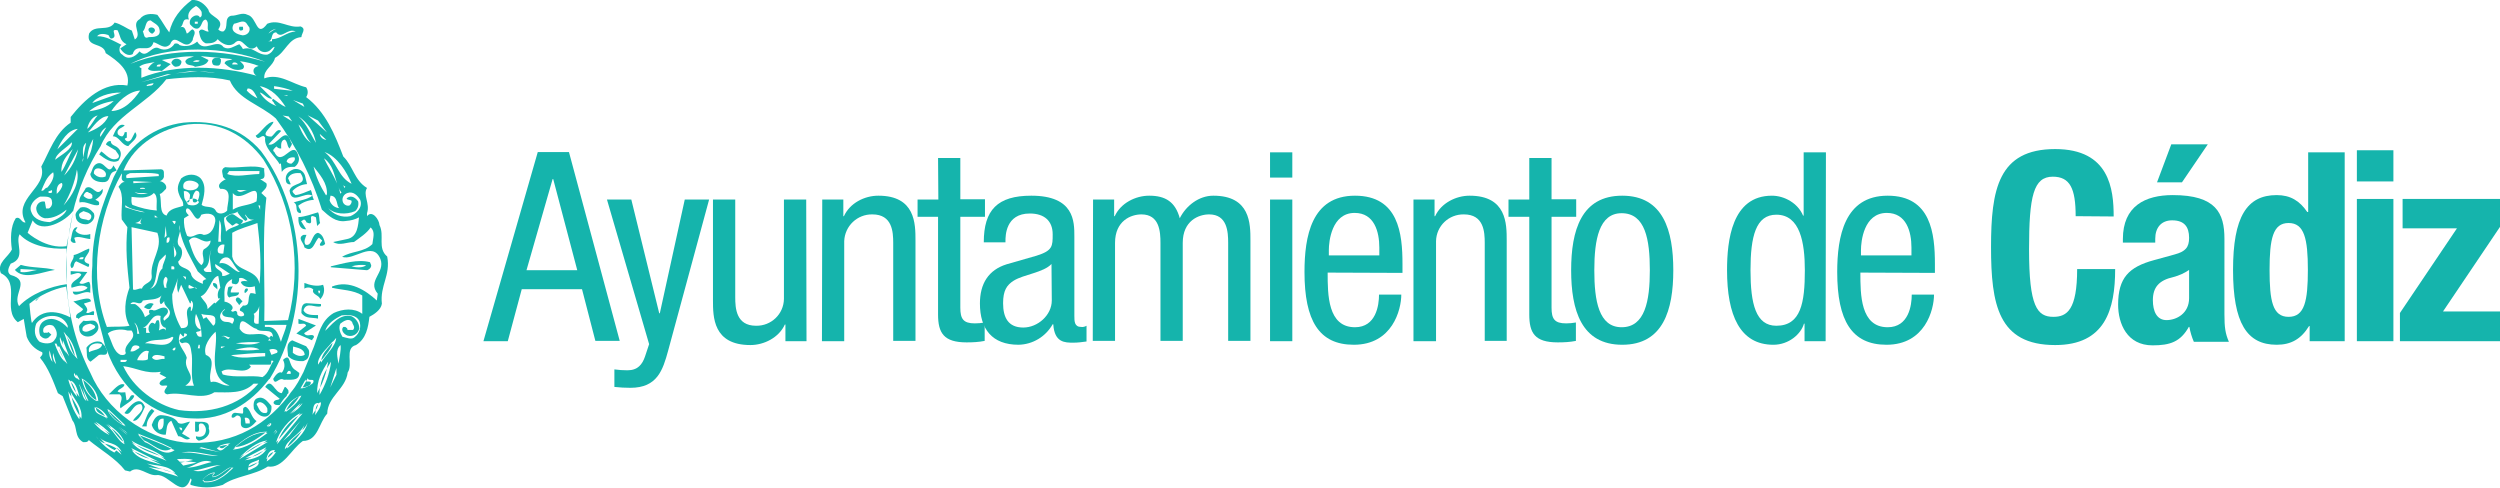 <?xml version="1.0" encoding="UTF-8"?>
<!-- Generator: Adobe Illustrator 22.1.0, SVG Export Plug-In . SVG Version: 6.00 Build 0)  -->
<svg version="1.1" id="Capa_1" xmlns="http://www.w3.org/2000/svg" xmlns:xlink="http://www.w3.org/1999/xlink" x="0px" y="0px" viewBox="0 0 841.9 164.2" style="enable-background:new 0 0 841.9 164.2;" xml:space="preserve">
<style type="text/css">
	.st0{fill:#15B4AC;}
</style>
<title>logo-ayto</title>
<g id="Capa_2_1_">
	<g id="Capa_1-2">
		<g id="_Grupo_">
			<path id="_Trazado_" class="st0" d="M81.5,10.2c0.6-0.1,0.3-0.8,0.3-1.2h-1.2C80.4,9.6,80.5,10.6,81.5,10.2z"/>
			<path id="_Trazado_2" class="st0" d="M51.4,11.3c0.4-0.4,1-0.8,0.7-1.4c-0.4-1.1-2.8-0.8-1.9,0.7C50.6,10.9,50.8,11.4,51.4,11.3z     "/>
			<path id="_Trazado_3" class="st0" d="M72.5,19.5c-0.7,0.1-1.2,0.7-1.1,1.4c0,0.1,0,0.2,0.1,0.2c0,1,1.1,1,1.9,1s1.1-1.2,1-2.1     C74,19.2,73.2,19.5,72.5,19.5z"/>
			<path id="_Trazado_4" class="st0" d="M57.7,21.2c0.3,0.5,1,1.6,1.9,1.2c0.8,0,1.4-0.6,1.5-1.4c0-0.2,0-0.4-0.1-0.5     C60.2,19.4,58,19.5,57.7,21.2z"/>
			<path id="_Trazado_compuesto_" class="st0" d="M98.6,118.8l0.1-2.1c1.4,0.4,3.8,0.7,3.9,2.8C101.2,120.3,99.7,119.7,98.6,118.8z      M103.1,116.6c0,0-2.7-1.1-4.7-2c-2.4,1.1-1.4,3.7-1.4,5.3c1.4,1.5,3.2,1.8,5.2,1.7l0.8-0.4c1.2-0.5,1.3-2.9,0.9-3.5L103.1,116.6     "/>
			<path id="_Trazado_compuesto_2" class="st0" d="M97.9,125.9h-1.4c0.3-0.6,0.6-1.5,1.4-0.7V125.9z M95.3,121.2     c0.8,1.4,0.6,3.1-0.4,4.3c-1.1-0.6-2.3,1.1-2.9,2.1c0.7,2.5,1.9-0.8,3.6,0.3c1.9-0.2,5.2,0.7,5.2-2.3l-1.2-0.9     C96.8,123.2,98.2,118.5,95.3,121.2"/>
			<path id="_Trazado_5" class="st0" d="M95.9,130.3l-1,2.1c-2.5-0.1-3.4-5.5-5.6-2.1l4.9,4c-0.6,0.6-1.9,0.1-2.1,1.4     c0.4,0.8,1.2,0.7,2.1,0.7c0.6-1.1,1.4-2.2,2.3-3l0.3-0.7c0.6-0.3,0.3-0.8,0.3-1.3C96.7,131,96.4,130.3,95.9,130.3z"/>
			<path id="_Trazado_compuesto_3" class="st0" d="M35.6,59.1v0.3c-1.4,0.7-3.1,0.2-4-1C31.5,55.1,36.4,57.3,35.6,59.1z M35.3,61.3     c2.2-0.4,1.1-3,3.3-3.6l0.7-0.3l-1.1-1.7c-1.8,4-3-2.3-5.9-0.4c-1.2,0.8-1.2,2.2-1.9,3.3C30.8,60.9,33.3,61.5,35.3,61.3"/>
			<path id="_Trazado_compuesto_4" class="st0" d="M30,118.6c-0.7-2.6,2.5-3.6,4.4-2.6C34,117.9,31.5,117.7,30,118.6z M35.5,116.9     l-0.1-0.3l-1.3-1.4c-1.8-0.7-4,0.4-5,1.9c0.3,1.7-0.3,3.8,1.4,4.7l2.6-2.1c0.9-0.8,3.1,0.7,3-1.5v-0.1L35.5,116.9"/>
			<path id="_Trazado_compuesto_5" class="st0" d="M99.2,53c0.4,1-0.4,1.5-1,2.1c-0.6,0.1-1.3-0.2-1.7-0.7     C96.8,53,98.5,52.9,99.2,53z M89.3,46.4c-0.5,3.3,3.3,6.2,4.9,8.9l0.4-0.3l0.3,2.9c1-1.4,2.1-1.8,4.3-1.7     c1.1-0.7,1.7-2.1,1.4-3.3c-1.7-7-5.5,4-8.2-1.7c-1-0.6,0.2-1.4,0.7-1.9c0.4,0.5,1,0.8,1.6,0.7c0-0.8-0.3-2.8,1.2-3     c1.1,0.8,0.7,2.5,1.7,3c0.1-0.7,1.2-1.4,0.4-2.1c-1.8-6.2-4.9,1.9-7.6,0.7l4.3-4.5c-1.4-1.1-2.2,1.2-3.3,1.9     c-4.7-0.1,0.4-3.3,0.7-5c-2.2,0.1-4.1,3.6-6,4.7C87.1,47.9,88.4,44.5,89.3,46.4"/>
			<path id="_Trazado_6" class="st0" d="M43.2,49.2c1.2-1.5,3.8-2.9,2.3-4.7l-1.2,2.3c-0.7,1.1-1.7,1.1-2.3,0     c0.1-0.1,0.3-0.4,0.7-0.4v-1.9H42c-0.1,0.5-0.3,1-0.7,1.4c-0.6,0.1-1.2-0.2-1.6-0.7c-0.7-1.9,1.8-2.2,2.3-3c-2.2-1-3.3,2.2-4,3.7     C40.2,45.9,41,49,43.2,49.2z"/>
			<path id="_Trazado_7" class="st0" d="M39.9,54.1c1-1.5,1.2-3.2-0.3-4.4c-0.7-0.7-2.3-0.8-2.3-2.2c-0.8-0.1-1.5,0.5-1.6,1.2l3.3,2     c0.3,0.8,1.7,1.7,0.7,2.6c-2.3,1.3-4.1-1.4-5.6-2.3l-0.7,1C35.1,53.3,37.7,55.3,39.9,54.1z"/>
			<path id="_Trazado_8" class="st0" d="M98.9,57c-1.8,0.7-3,1.8-2.6,4c0.1,0.7,0.7,1.1,1.3,1.1c0.1,0,0.2,0,0.3-0.1L97,60     c0.8-1.8,3-1.8,4.2-1.7c2.9,4.4-3,2.9-3.7,5.9c0.7,5.1,5.1,0.1,7.7,1.7c-1.9,1.4-4.2,1.5-6.3,2.3c1.8,0.7,0,3.3,2.3,3.6     c0.7-0.8-0.8-1.7-0.7-2.6c1.5-1.1,3.3-1.8,5.2-1.9c-0.7-1.4-0.4-1.9-1-3.3c-1.7,0.6-3.3,1.5-5.2,1.7c-0.4-0.4-1-0.8-1-1.4     c1.3-1.4,3.1-2.2,4.9-2.3l-0.7-2.9C102.2,57.5,100.5,56.6,98.9,57z"/>
			<path id="_Trazado_compuesto_6" class="st0" d="M30,65c0.5-0.1,0.7,0.4,1.1,0.7v1c-1.1,0.7-2.2,0-3-0.7C28.3,65.2,29.2,64,30,65z      M33.3,69c0.4-1.2-0.5-1.4-1.2-1.7c1.1-0.8,3-2.2,2.4-3.7c-2.1,3.1-3.2-1.7-5.6-0.3c-0.8,1.7-2.6,3.2-2.1,4.9     C29,67.5,31.6,69.7,33.3,69"/>
			<path id="_Trazado_9" class="st0" d="M63.9,67.2c-0.4,0.2-0.7,0.4-1,0.8C63.2,68.3,63.7,68.3,63.9,67.2z"/>
			<path id="_Trazado_10" class="st0" d="M64.9,66.9c0,0.6,0,1,0.3,1.2c0,0,0.8,0.4,1.4-0.6C66.1,67,65.5,66.8,64.9,66.9z"/>
			<path id="_Trazado_compuesto_7" class="st0" d="M28.1,71.1c1,0.4,1.9,0.4,2.6,1.4c0.2,0.6-0.1,1.4-0.7,1.6     c-0.1,0-0.2,0.1-0.3,0.1c-1-0.6-2.6-0.1-3-1.4C26.3,71.7,27.4,71.6,28.1,71.1z M29.4,75.5c1.4-0.4,2.9-1.9,2.2-3.7     c-1-1.2-2.5-2.5-4.5-1.9c-0.7,0.7-2,1.9-1.6,2.9C25.5,74.8,27.5,75.7,29.4,75.5"/>
			<path id="_Trazado_11" class="st0" d="M100.5,74.2c0.1,1.5,0.8,3.2,2.6,3l-1.7-2.7l1-0.6c0.3,0.3,0.8,0.4,0.7,0.9     c3.6,1.9-0.3-3.6,3.3-1.6l0.4,2.9l1-1c-0.4-1.1-0.1-2.5-0.7-3.6c-2.2,0.6-4.2,1.5-6.6,1.6L100.5,74.2z"/>
			<path id="_Trazado_12" class="st0" d="M31.6,106.1c0.6-2.9-1.6,0.1-2.6-0.9c1.2-1.2-0.8-2.6-0.7-3l2.3-0.7c0-2.1-4.4-0.1-5.9,0     l3.3,2.6c-0.7,1.4-2.8,1.2-2.3,3c0.4-0.1,0.6,0.1,0.7,0.3C27.8,106,29.7,106,31.6,106.1z"/>
			<path id="_Trazado_13" class="st0" d="M79.8,100.2c-1.2,1,0.7,1.9,0.7,2.6l1.2-1.4C81,101.1,80.8,100,79.8,100.2z"/>
			<path id="_Trazado_14" class="st0" d="M50.4,104.1c0.8-0.4,0.8-1.4,1.4-1.7c-1.2-0.8-2.8,0.1-3.3,1.1     C49.2,103.8,49.6,104.2,50.4,104.1z"/>
			<path id="_Trazado_15" class="st0" d="M101.5,105.4c1.4,2.1,3.7,1.4,5.6,1.9v-1.2c-1.9,0-4.1,0.1-4.9-1.6c1-3.2,4.1-0.6,5.9-1.4     v-0.7l-4.9-0.3C101.5,102.2,101.5,104.1,101.5,105.4z"/>
			<path id="_Trazado_16" class="st0" d="M100.5,107.4v1.6c1,0.3,2.2-0.5,2.6,0.7l-3.3,2.6l5.3,2.3c0-0.5,1.2-1.1,0.3-1.7     c-1-0.3-2.3,0.6-3-0.7l4-2.6L100.5,107.4z"/>
			<path id="_Trazado_compuesto_8" class="st0" d="M27.8,111.3c-0.4-1.7,1.5-2.1,2.6-2.3c0.7,0.3,2.5,0.7,1.2,1.7     C30.5,111.2,29,112.3,27.8,111.3z M31.1,113c1.2-0.7,2.5-1.9,1.9-3.6c-1-2.5-2.9-0.9-4.9-1.4c-0.7,0.8-1.8,1.4-1.4,2.6     C26.7,113,29.2,113.9,31.1,113"/>
			<path id="_Trazado_17" class="st0" d="M45.2,133.2c-1.7-0.7-1.2,1.5-2.6,1.6l-0.4-2.7c-0.8,0-1.9,0.3-2.6-0.3     c0.7-1.1,2.2-1.2,2.3-2.3c-1.8-0.8-3.8,2.1-5.3,3.3h3.7c1.7,1.4-0.5,3.1,0.3,4.7C42.2,136.1,45.1,134.8,45.2,133.2z"/>
			<path id="_Trazado_compuesto_9" class="st0" d="M89.3,139.1c-1.8,0.1-2.2-1.8-2.9-3c1.2-1.6,3,0.1,3.6,1.4     C90,138,90.4,139.1,89.3,139.1z M86.7,134.1c-1.4,0.4-1.4,2.2-1.2,3.6c0.8,1.4,2.2,2.7,3.8,2.6s2.3-1.9,2.1-3.6     C90.2,135.4,88.9,133.3,86.7,134.1"/>
			<path id="_Trazado_18" class="st0" d="M41.9,139.1c2.3,1.5,2.6-3.3,5.6-3c1.8,2.2-2.1,4-2.7,5.6c1.9,0.3,3.2-2.9,4-4.7     C47,132.4,43.2,137.4,41.9,139.1z"/>
			<path id="_Trazado_compuesto_10" class="st0" d="M84.1,142.6h-1.4l-0.3-1.9c0.6-0.2,1.4,0.1,1.6,0.7c0,0.1,0.1,0.2,0.1,0.3     L84.1,142.6z M82.7,137c-1.5,0.3-0.4,1.6-1,2.3l-2.6-0.3c-0.7,0.1-1.1,0.6-1.1,1.3c0,0.1,0,0.2,0.1,0.3c0.7,0.3,1.1-0.4,1.7-0.7     c2.5,0.2,0.4,3,1.9,4c1.8,1,3.6-0.8,4.7-2.1C84.5,140.6,84.4,137.7,82.7,137"/>
			<path id="_Trazado_19" class="st0" d="M51.1,137.7c-1.8,1.4-1.9,4.1-3.3,5.9h1.6c-0.1-2.2,1.4-3.6,2.6-5.2L51.1,137.7z"/>
			<path id="_Trazado_compuesto_11" class="st0" d="M61,145l-0.7-1c0.4,0,0.8-0.1,1,0.3S61.1,144.8,61,145z M53.5,144.7     c-0.7-1.4-0.4-4,1.6-3.7C55.1,142.1,55.4,144.8,53.5,144.7 M60,142.4c-1-1.9-3.7-2.5-5.9-2.6c-1.7,0.1-2.5,1.9-3,3.3     c0.6,2.1,2.5,3.4,4.7,3.3c0.4-1.6,0.1-3.9,1.9-4.7l2.3,5.2c1.5-0.1,2.5,1.9,4,0.7l-2.7-1.6l2.7-4C62.6,142.1,61.3,143.2,60,142.4     "/>
			<path id="_Trazado_20" class="st0" d="M65.7,142v3.3c2.9,0.8-0.3-3.4,2.6-2.6c0.8,0.6,1.2,1.6,1,2.6c-0.3,1.7-1.8,2.1-3.3,1.6     v0.7c0.4,0.4,0.7,1,1.4,0.7c1.4-0.2,3.8-1.8,2.9-4C70.8,141.4,67.5,142.2,65.7,142z"/>
			<path id="_Trazado_21" class="st0" d="M25.3,120c-0.6-2.5-1.5-4.8-2.9-6.9C23.5,115.4,23.8,118,25.3,120z"/>
			<path id="_Trazado_22" class="st0" d="M21.9,117.8l-0.7-1.6C21.4,116.8,21.7,117.3,21.9,117.8z"/>
			<path id="_Trazado_23" class="st0" d="M21.4,120.7l-1.6-3.4C20.2,118.5,20.7,119.6,21.4,120.7z"/>
			<path id="_Trazado_24" class="st0" d="M25.6,126.9c0.1,0.2,0.2,0.4,0.3,0.6l0,0L25.6,126.9z"/>
			<path id="_Trazado_25" class="st0" d="M32.5,134.8c-0.3-2.8-2.2-5.1-4.5-6.9C28.6,130.6,29.9,133.4,32.5,134.8z"/>
			<path id="_Trazado_26" class="st0" d="M25.6,132.2c-0.3-1.3-0.9-2.6-1.7-3.6C24.2,129.9,24.8,131.1,25.6,132.2z"/>
			<path id="_Trazado_27" class="st0" d="M24.1,133.7c0.5,2.2,1.4,4.3,2.7,6.3C26.7,137.6,25.3,135.7,24.1,133.7z"/>
			<path id="_Trazado_28" class="st0" d="M32.3,137.3c0,1.7,1.8,2.1,3.1,2.9C34.7,139,33.6,138,32.3,137.3z"/>
			<path id="_Trazado_29" class="st0" d="M41.5,143l-5-4.7C37.6,140.3,39.3,142,41.5,143z"/>
			<path id="_Trazado_30" class="st0" d="M34.1,143.9c0.3,0.2,0.6,0.5,0.8,0.7C34.6,144.4,34.3,144.1,34.1,143.9z"/>
			<path id="_Trazado_31" class="st0" d="M41.6,148.8c-1-1.8-2.4-3.4-4.1-4.6C39,146,40.2,148,41.6,148.8z"/>
			<path id="_Trazado_32" class="st0" d="M48.5,148.3c2.9,1.1,5.9,4.8,9.2,2.8c-3.5-1.7-7-3-10.7-4.5L48.5,148.3z"/>
			<path id="_Trazado_33" class="st0" d="M38.6,151.6l0.6-0.6c-1.2-0.7-2.5-1.3-3.9-1.6C36.3,150.3,37.4,151,38.6,151.6z"/>
			<path id="_Trazado_34" class="st0" d="M53.9,153.5c-2.6-1.5-5.4-2.3-8-3.7C48.2,151.6,51.3,152.6,53.9,153.5z"/>
			<path id="_Trazado_35" class="st0" d="M45.2,152c1.5,1.3,3.3,2.1,5.2,2.5L45.2,152z"/>
			<path id="_Trazado_36" class="st0" d="M60.5,155.5l0.3,0.3c0.5-0.1,1-0.2,1.5-0.3H60.5z"/>
			<path id="_Trazado_37" class="st0" d="M54.7,158.1c1.1,0.3,2.2,0.6,3.2,1C56.9,158.6,55.8,158.2,54.7,158.1z"/>
			<path id="_Trazado_38" class="st0" d="M108.2,121.4c1.6-2,3.5-4.1,3.8-6C110.3,117.3,108.3,119.4,108.2,121.4z"/>
			<path id="_Trazado_39" class="st0" d="M107.8,130.6c1-2.1,1.8-4.2,2.3-6.5C108.9,126.1,108.1,128.3,107.8,130.6z"/>
			<path id="_Trazado_40" class="st0" d="M103.8,130c0.2-0.2,0.5-0.3,0.7-0.5c0.7-1.5-0.9-0.8-1.4-1.1l-1.2,2.1     C102.6,130.4,103.2,130.2,103.8,130z"/>
			<path id="_Trazado_41" class="st0" d="M96.4,138.2c1.8-1.2,3.3-2.8,4.4-4.8C98.8,134.5,97.2,136.2,96.4,138.2z"/>
			<path id="_Trazado_42" class="st0" d="M106.3,138.1c0.4-0.6,0.7-1.3,0.8-2C106.6,136.6,106.3,137.3,106.3,138.1z"/>
			<path id="_Trazado_43" class="st0" d="M93.8,148l6.8-8.1C97.5,141.9,95.2,144.7,93.8,148z"/>
			<path id="_Trazado_44" class="st0" d="M90.4,143.3c0.3-0.1,0.6-0.4,0.7-0.7l-0.9,0.7H90.4z"/>
			<path id="_Trazado_45" class="st0" d="M101.7,145c-1.9,1.9-4.3,3.4-4.9,5.5C98.7,149,100.4,147.1,101.7,145z"/>
			<path id="_Trazado_46" class="st0" d="M79.2,150.6c3.9-0.4,7.3-2.8,10.3-5C85.4,145.7,82.1,148.1,79.2,150.6z"/>
			<path id="_Trazado_47" class="st0" d="M82.3,152.9l6.2-3.8C86.3,150,84.1,151.3,82.3,152.9z"/>
			<path id="_Trazado_48" class="st0" d="M76.6,149.8c-1,0.1-2,0.3-2.9,0.6l0.2,0.2C74.9,151.5,75.7,150.5,76.6,149.8z"/>
			<path id="_Trazado_49" class="st0" d="M84.9,153.8c1.4-0.3,2.7-1,3.8-2L84.9,153.8z"/>
			<path id="_Trazado_50" class="st0" d="M92.1,152.2c-1,0.3-1.7,1-2,2C90.9,153.7,91.6,153,92.1,152.2z"/>
			<path id="_Trazado_51" class="st0" d="M83.7,157.2c0,0.1,0,0.1,0.1,0.2c1.1-0.4,2.1-0.9,3-1.7C85.8,156.2,84.3,156.6,83.7,157.2z     "/>
			<path id="_Trazado_52" class="st0" d="M78.1,157.5h-0.6c-2,1-3.9,3.2-5.9,3.2c0-0.1,0-0.1,0-0.2l0,0c-0.2-0.4,0.1-0.8,0.5-1.2     c-1.5,0.2-2.8,1-3.8,2.2l0.6,0.6C72.7,162.4,75.5,160.1,78.1,157.5z"/>
			<polygon id="_Trazado_53" class="st0" points="12.3,101.2 13.5,99.8 11.9,101.2    "/>
			<path id="_Trazado_compuesto_12" class="st0" d="M127.2,98.9l-0.3,2.3c-3.6-3.3-9.2-7.1-15.1-4.7v0.4c3.3,0.8,7.1,0.7,10.2,2.6     v6.2c-2.7-2.1-6.6-1.7-9.6-0.3c-4.4,2.6-5.1,7.2-6.7,11.4l-3.5,8.5c-1.4,2.6-2.1,4.3-4.3,6.9l-0.9,1.3     c-8.7,11.1-20.6,16.7-35,15.5c-13.2-1.5-26.2-10.8-31.6-23.5c-4.7-9.3-7.4-19.4-7.9-29.8C17,96.4,10.3,99,6.4,103.1     C4,99,10.6,94.5,3.6,92.6c-1.6-1-0.5-2.8,0-3.8c5.4-1.9,1.4-6.9,3-9.9c3.6,4,10.5,5.1,15.8,4.8v2.1c0.1-2.2,0.4-4.4,0.7-6.6     l-0.7,3.7C15.5,84,9.3,78.4,9.3,78.4l1.7-4.2c3,4.8,11.4,0.1,13.6-3.2l-0.1,0.6c1.9-8,5-15.5,9.4-22.4     C38.2,38.9,49.8,34.9,56,26.7c7.1-0.8,14.6-1.2,21.4,0.4c2.7,6.4,10.4,8.2,15.5,12.8c6.9,9.3,12.1,19.7,15.5,30.7     c2.3,2.1,4.7,4.4,8.2,3.8c1.5-0.1,3-0.5,4.3-1.2c-0.3,2.5-0.4,6.6-4,7.3l-4.7,1c2.1,1.4,4.7,0,7,0c1.9-1.4,4.4-3,5.6-4.9     c1.7,1.4,0.8,3.6,0.6,5.6c-2.8,2.8-7.1,2.3-10.2,4.3c4,1.4,10.3-5.6,12.9,0.7C129.9,91.9,123.5,94.5,127.2,98.9z M119.6,113.4     c-1.1,1.2-2.9,0.3-4.3,0c-0.7-1.2-1.4-2.9-0.7-4.4c1-0.8,2.9-2.1,4-0.5c0.1,0.8,1.2,1.6,0.3,2.6H117c0.1-0.6-0.4-0.7-0.7-1h-0.7     c-1,1.1,0.3,2.5,1.4,2.9c1.7,0.5,3.4-0.4,3.9-2.1c0-0.1,0-0.1,0.1-0.2c0-1.8-1-3.4-2.6-4.2c-4.1-1.1-7,3.3-8.9,4.9     c0.8-2.5,3.3-4.1,5.6-5.2c2.2-0.2,4.8-0.3,5.9,1.9C121.7,109.9,121.2,112.1,119.6,113.4 M114,122.5c-0.3-2-1.2-4.7,0.7-6.3     C114.9,118,114.3,120.4,114,122.5 M108.1,122.1c0-0.2,0-0.4,0-0.7c-0.4,0.5-0.7,0.9-1,1.4c-0.3-2.8,3-5.3,4.9-7.8     c0,0.1,0,0.2-0.1,0.3c0.5-0.5,0.9-1,1.3-1.5C113.1,116.5,109.8,119.4,108.1,122.1 M113.3,126.2l-2.1,4.3l2.1-6.6V126.2      M107.6,133c0-0.8,0-1.6,0.1-2.4c-0.3,0.6-0.6,1.2-0.9,1.8c-0.1-4.1,1.5-7.4,3.7-10.6c-0.1,0.8-0.3,1.6-0.4,2.3     c0.4-0.8,0.9-1.5,1.4-2.3C111,125.8,109.6,129.6,107.6,133 M106.1,139.8c0.1-0.6,0.2-1.2,0.2-1.8c-0.3,0.6-0.8,1.1-1.1,1.7     c0.4-1.5-0.1-3.9,1.9-4c0,0.1,0,0.2,0,0.2c0.3-0.2,0.6-0.4,1-0.4C108.1,137.2,107,138.5,106.1,139.8 M96.7,151     c0-0.2,0.1-0.4,0.1-0.5c-0.3,0.2-0.6,0.5-0.9,0.8c0.3-3.1,5.2-4.9,6.6-8.2c-0.2,0.7-0.4,1.3-0.8,1.9c0.8-0.7,1.4-1.6,1.9-2.6     C102.6,146,99.7,148.4,96.7,151 M101.2,141.7l-3.7,4.9l-2.2,1.9L101.2,141.7 M101.2,130.8l1.7-3c0,0.2,0,0.4,0.2,0.5l0.6-1     c-0.1,1.4,2.6-0.3,1.7,1.7c-0.5,0.4-1,0.8-1.6,1C103,130.5,102.1,130.8,101.2,130.8 M97.5,139.4l3.7-3.6     C100.4,137.5,99,138.3,97.5,139.4 M101.9,135.7c-0.9,1.7-2.3,2.6-3.9,3.7L101.9,135.7 M101.5,133.2c-1,2.2-3.2,4-5.2,5.5     c0-0.1,0.1-0.3,0.1-0.4c-0.2,0.2-0.4,0.3-0.6,0.4c0.4-2.2,2.9-4.5,4.9-5.2l0,0C101,133.4,101.3,133.3,101.5,133.2 M93,149     c0.8-3.4,4.4-8,8.2-9.9l-0.7,0.9c0.5-0.3,0.9-0.6,1.4-0.8l-8.6,10.4c0.1-0.5,0.3-1,0.5-1.4L93,149 M93.3,145.1v0.3l-1,1     L93.3,145.1 M93,145l-1,0.9l1-1.2V145 M89.8,155.4c0.1-0.4,0.2-0.8,0.3-1.1c-0.1,0.1-0.3,0.2-0.4,0.3c0.3-1.5,1.1-3.3,2.9-3     c-0.1,0.2-0.3,0.4-0.4,0.7c0.2-0.1,0.5-0.1,0.7,0C92.1,153.5,91.1,154.6,89.8,155.4 M82.5,155l2.4-1.2c-0.7,0.2-1.4,0.3-2.2,0.4     l7-3.6c-0.3,0.4-0.6,0.8-1,1.2l1.1-0.6C88.3,153.7,85.4,154.6,82.5,155 M87.1,155.7c0.3,1.3-2.2,2.2-3.4,2.7     c-0.2-0.4-0.2-0.8,0.1-1.2c-0.4-1.4,2.2-1.7,3.4-2.4c0.1,0.4-0.1,0.7-0.3,0.9H87.1 M80.8,153.9c2.6-2.5,5.6-5.1,9.2-5.6l-1.4,0.9     c0.5-0.2,1-0.3,1.6-0.4l-9.7,5.9c0.6-0.6,1.2-1.2,1.9-1.8L80.8,153.9 M91.2,142.6c0.4,0,0,0.9-0.6,1h-0.7l0.3-0.2h-0.4l1.2-0.9     C91.1,142.4,91.1,142.5,91.2,142.6L91.2,142.6 M78.9,150.7c3-2.6,6.6-5.5,11.1-5.3c-0.2,0.1-0.3,0.2-0.5,0.4h0.6     c-3.3,2.4-7.2,5.3-11.7,5.6l0.8-0.6L78.9,150.7 M68.9,162.5l-0.7-0.8c0.1,0,0.1-0.1,0.2-0.2v-0.1c1.1-1.2,2.3-2.3,4-2.3     c-0.1,0.1-0.1,0.1-0.2,0.2h0.2c-0.4,0.4-0.8,0.8-0.8,1.2c1.9,0,3.7-2,5.6-3h1l0,0h0.4c-2.7,2.7-5.8,5.2-9.7,4.9 M65.1,158.5     c3.2-0.4,5.9-1.8,9.2-1.9C71.3,157.2,68.7,159.3,65.1,158.5 M62.8,157.5c2.6-0.4,5.2-3.3,8.5-1.9C68.4,156.2,66,157.5,62.8,157.5      M73.6,153.5c-4,0.3-8.2-1.6-12.5-1C64.8,151.4,69.5,153.2,73.6,153.5 M74.1,152.3l-7-1.4l0.7-0.3L74.1,152.3 M73.6,150.3     c1.2-0.6,2.6-1,4-1c-0.3,0.1-0.6,0.3-0.9,0.6h0.4c-1.3,0.4-2.3,2.7-3.7,1.4l-0.4-0.4l0.9-0.4L73.6,150.3 M60.8,155.8L60.8,155.8     l-1.2-1.2c1.5,0,3.7-0.3,5.4,0.3c-0.8,0.2-1.7,0.4-2.6,0.6c1.3-0.1,2.6,0,3.8,0.3c-1.4,0.3-3,0.7-4.5,1L60.8,155.8 M49.9,157.2     c1.5,0.4,3.2,0.5,4.8,0.8c-1.8-0.5-3.5-1.1-5.2-1.9c3.2,0.9,7.1,0.4,9.6,3.3c-0.4-0.2-0.8-0.3-1.2-0.5c0.8,0.4,1.5,1,2.1,1.6     C57.3,159.5,53.1,158.7,49.9,157.2 M55.4,154.2c-0.5-0.2-1-0.4-1.5-0.6c0.8,0.4,1.5,1,2.2,1.6c-3.3-1.6-8.9-2.7-11.7-6.2     c0.5,0.3,1,0.6,1.5,0.9c-0.6-0.4-1.2-0.9-1.6-1.5C47.7,150.7,52.1,151.3,55.4,154.2 M58.8,151.6c-3.6,2.6-6.8-1.6-10-2.7     l-2.2-2.4l0.3,0.1l-0.5-0.6c4,1.6,7.8,3,11.5,4.9l-0.3,0.2C58.1,151.3,58.5,151.4,58.8,151.6 M44.4,151.6l0.8,0.4     c-0.4-0.3-0.7-0.7-1-1.1l9.5,4.7c-1-0.4-2.2-0.6-3.3-1l4,1.9C50.9,155.4,46.4,154.8,44.4,151.6 M39.8,144l2.4,1.8l0.7,0.7     L39.8,144 M34.6,142.3c1,0.6,2,1.2,2.9,1.9c-0.7-0.9-1.6-1.7-2.6-2.2c2.8,1.7,5.9,3.8,7,7c-0.1,0-0.2-0.1-0.3-0.2     c0.1,0.3,0.3,0.6,0.4,0.8C39.7,148.8,38,144,34.6,142.3 M40.9,153.1l-1.7-1.4l-0.7,0.7c-2-1-3.8-2.5-5.2-4.3     c-0.4-0.4-0.7-0.8-1-1.2c0.3,0.4,0.7,0.8,1,1.2c0.6,0.6,1.3,1,2.1,1.2c-0.6-0.6-1.2-1.2-1.7-1.8c-0.4-0.3-0.7-0.7-1-1.1     c0.3,0.4,0.6,0.8,1,1.1c2.3,2.2,5.5,1.1,7.3,4.7l-1.7-1.4l-0.1,0.1C40,151.5,40.5,152.3,40.9,153.1 M34.1,144     c-0.7-0.6-1.4-1.3-2-2c1.9,1.1,3.5,2.4,5,4c-0.7-0.3-1.4-0.8-2.1-1.3c0.7,0.6,1.3,1.1,1.8,1.8c-2-1-3.8-2.4-5.2-4.2     C32.6,142.9,33.4,143.4,34.1,144 M36.4,140.8c-0.2-0.2-0.5-0.4-0.8-0.6c0.2,0.2,0.4,0.5,0.5,0.8c-1.4-1.3-4.5-1.4-4.2-3.9     c0.2,0.1,0.3,0.2,0.5,0.3c0-0.1,0-0.2,0-0.3C34.1,137.8,35.5,139.1,36.4,140.8 M43,146l-3-2.3l2.3,1.6L43,146 M36.4,137.7     l5.9,5.6c-0.2-0.1-0.5-0.2-0.7-0.4l0.7,0.7c-2.4-1.1-5.3-3.2-6.2-5.9l0.5,0.5C36.6,138.1,36.5,137.9,36.4,137.7 M27.5,127.4     c0.2,0.2,0.5,0.3,0.7,0.5v-0.1c2.5,1.8,4.7,4.2,4.9,7.3c-0.2-0.1-0.3-0.2-0.5-0.2v0.2C29.5,133.6,28.1,130.4,27.5,127.4      M27.5,129.9l2.3,5.2C28.6,134.6,28.3,131.6,27.5,129.9 M26.8,129.6l2.3,5.4c-1.3-0.6-1.6-3.7-2.5-5.5 M27.4,141     c-0.2-0.3-0.4-0.6-0.6-1c0,0.4,0,0.8-0.1,1.2c-2-2.8-3.3-6-3.7-9.4c0.3,0.6,0.7,1.3,1.1,1.9c-0.1-0.6-0.2-1.1-0.3-1.7     C25.3,134.9,27.9,137.3,27.4,141 M21.9,121.9c-1.7-1.6-2.7-4-3.5-6.2H19l0.7,1.6c-0.1-0.2-0.2-0.4-0.2-0.6H20l2.7,5.9     c-0.6-0.6-1.1-1.2-1.5-1.9L21.9,121.9 M17.9,118.9l1,3.7C18,121.6,17.6,120.2,17.9,118.9 M16.7,118l1,3.9     C16.8,120.8,16.4,119.4,16.7,118 M13.2,115c-1.6-1.7-1.8-3.8-1-6c2.2-3.2,8.7-4,10.6,0.7v0.7c-2.1-2.3-5.2-4-8-2.3     c-1.8,1.1-1.8,3.3-1.3,4.9c0.7,0.8,1.8,1.4,2.8,0.7l1-1l-1-0.9c-0.3,0.5-1,0.1-1.4,0.3c-0.6-0.3-0.3-1-0.3-1.4     c0.6-1.2,2.1-1.6,3.3-1c1.2,1.2,1.8,3.3,0.5,4.7C17.5,116.1,14.6,115.8,13.2,115 M25.3,120L25.3,120c-2.4-2.2-2.6-5.5-3.9-8.3     c0.4,0.4,0.7,0.8,1,1.3v-0.1c2.1,2.1,2.9,5.1,3.7,8C25.8,120.6,25.6,120.3,25.3,120 M26,127.4c-0.1,0.3-1.5-0.8-1-1.8l0.7,1.2     c-0.1-0.2,0-0.5,0.1-0.7l1,1.7C26.7,128,26.3,127.8,26,127.4 M22.5,119.1c-0.6-0.8-2.7-3.3-2.3-5.6l1.1,2.7     c-0.1-0.5-0.2-1.1-0.1-1.6l2.1,5.4c-0.5-0.7-1-1.4-1.5-2.1L22.5,119.1 M26,133.6c-1.5-1.6-2.5-3.6-3-5.8c0.4,0.2,0.7,0.5,1,0.8     c0-0.1-0.1-0.2-0.1-0.4c1.8,0.8,2.3,3.6,2.9,5.5c-0.4-0.5-0.8-1-1.1-1.5L26,133.6 M10.8,108.7c-0.3,0.5-0.9-6.4-0.9-6.4     c3.6-2.9,7.8-4.9,12.4-5.8l1.4,10.4C23.6,106.9,15.4,101.9,10.8,108.7 M13.5,66.2c1.5,0.1,3.9-0.4,4,1.7c0.2,0.9-0.2,1.8-1,2.3     h-1l-0.4-2.3c-1.3-0.3-2.5,0.5-2.8,1.7c0,0.1,0,0.2-0.1,0.3c-0.1,1.7,1.2,3.3,2.9,3.6c2.9,0.1,5.2-1.2,7.3-2.9     C22,72.4,19,74,16.8,74.8c-2.5-0.1-5.3-0.8-6.2-3.3C9.5,69.3,11.6,67,13.5,66.2 M17.2,65h-0.7c-0.8-0.7,0.7-0.7,1-1     C17.5,64.3,17.7,64.8,17.2,65 M17.9,58c0.6,1.5-0.6,3.7-2,5.2c-0.9,0-1,1.3-2,1C14.9,62,15.6,59.6,17.9,58 M24.2,47.9     c0.3,2.4-3.6,4.2-5.6,5.9C18.8,51.7,22.4,49.8,24.2,47.9 M26.2,43.4l-6.9,6.9C20.5,47.6,22.8,43.7,26.2,43.4 M21.4,69.2     c2.2-3.7,3.8-7.8,4.5-12.1C27,61.4,24.4,65.8,21.4,69.2 M21.6,59.1l4.7-8.8C25.6,53.6,24,56.7,21.6,59.1 M19.8,64.6l-0.7,0.7     c-0.1-1.6,0.1-3.3,1.7-3.7C21.4,62.3,20.6,63.7,19.8,64.6 M20.7,57.9c-0.3-3.2,1.7-5.5,3.8-7.7C23.2,52.7,22.3,55.4,20.7,57.9      M29,48.1l-1,5c0.1,0.5,0,1-0.3,1.4l0.3-1.4C28,51.5,27.5,49.2,29,48.1 M31.4,46.8c-0.2,2.4-0.8,4.8-2,6.9     C29.4,51.3,30.1,48.9,31.4,46.8 M32.9,38.9c-1.2,1.1-1.9,3.2-3.5,4.5C29.5,42.2,30.7,39.3,32.9,38.9 M35.8,42.9     c-0.7,1.1-1.3,2.2-2,3.2C33.3,45.2,34.7,43.4,35.8,42.9 M29.6,44.6c1.7-1.7,3.9-5.5,6.9-5.5C35.3,42,32.2,43.6,29.6,44.6      M38.3,34c-2.3,2.3-5.2,3-8.3,3.5C32.2,35.5,35.3,34.5,38.3,34 M40.8,31.2l-9.7,3.5C32.1,32.8,36.9,31,40.8,31.2 M47.2,30.5     c-2.2,3.3-5.5,6.8-9.7,6.9C39.3,34.6,43.2,30.7,47.2,30.5 M66.6,7.3V8h-1V7.3H66.6 M41.2,18.4c-1.2-0.6-1.1-2.1-0.7-2.9l0.4-0.4     c-2.3-1.1-5.1-3-8.2-2.9c0.8-1.1,2.7-0.8,3.8-0.4c0.4,0.4,0.4,1.5,1.4,1.1c1.9-0.8-1.2-3.3,1.7-2.7c1,1.9,0.7,3.6,3,4.7l-2.1,1.4     c0.8,1.4,2.6,2.9,4.2,1.9c1.2-4.2,5.8,0.3,7-4c1.9,0.5,3.7,2.7,5.6,0.7c1.8-4.6,5,3.2,7.6-1.4c0-1.2,1.5-2.6,0-3.6     c-0.8,0.1-1.2,1.2-2,1.4c-0.4-1-0.6-2.7-2.2-2.1c1.4-0.8,0.4-3.2,2.9-2.6C62.9,4.6,64,3.2,66,2c0.8,0.4,1.5,1.2,1.9,2     c0,0.7,0.3,1.5-0.6,1.9c-0.4-1.1-1.8-0.7-2.3-0.3c-0.9,0.6-1.3,1.6-1,2.6c0.7,0.7,1.4,1.7,2.7,1.4c1.5-0.8,1.1-2.9,2.6-3     c1.4,1,0.1,2.8,1,4c-1.2,0.3-2.3-1.6-3.3,0c0.3,1.5,0.6,3.3,2.3,4c1.5,0,3,0,4-1.4c1.4,1.5,3.7,2.8,5.6,1.4c3-3.2,4.1,4.1,7.6,1     c0.5,1.5,2.1,2.3,3.6,1.8c0.4-0.1,0.7-0.3,1-0.6c0.4-0.3,0.8-1,1.4-1C92,17.1,91.2,18,90,18.4c-3.4,0.3-4.7-3-8.2-1.9     c-0.3-0.6-0.8-1.2-1.2-1.6c-1.8,0.6-3.4,2.1-5.3,1c-2.3-3.2-6.5,2.2-8.9-1.9c-1.6,1.4-3.9,1.9-5.9,1.2c-0.4-0.5-1-0.7-1.7-0.5     c-1.1,1.8-3.3,2.5-5.2,1.6c-2.5-1.4-4,3.7-6.6,1C45.5,19.2,43.1,20.4,41.2,18.4 M50.8,6.9c0.8,0.8,2.7,1.4,2.9,3     c0.6,2.5-1.9,2.6-3.6,2.6c-1.8,0.8-1.5-1.1-2-1.9C49.3,9.5,48.8,6.7,50.8,6.9 M78.8,8c1.8-0.3,3.4-1.7,4.5,0.3l0.7,1     c0.4,1.6-1,2.6-2.3,2.6C79.8,11.6,77.2,10.5,78.8,8 M93,10.9c1.9,2.5,3.7-1.6,6.6-0.3c-3,0.1-4.9,2.5-8,2.6v0.7H90     C92.3,14,90.8,11,93,10.9 M93,9.7c-0.9,0.4-1.8,1-2.6,1.6C91,10.4,92,9.9,93,9.7 M80.1,21.7h-1.9C78.2,20.7,79.8,20.9,80.1,21.7      M67.3,20.5c-0.7,0.5-1.2,0.3-2.3,0.3C65.6,20.2,66.6,20.1,67.3,20.5 M52.8,22.4c-0.1-0.7,0.8-0.7,1.4-0.7c0,0.4-0.3,0.5-0.4,0.7     H52.8 M51.7,28c-0.2,1.1-1.4,0.7-2.1,1l-0.3-0.3C50.1,28.3,51,28.1,51.7,28 M47.5,27.7l8.8-2.7h1.4L47.5,27.7 M66.6,24l-7.5,0.7     L64,24H66.6 M72.5,24.5h-0.7l-3-0.3L67.3,24h0.3l1.2,0.1L72.5,24.5 M86.4,25.5c-11.9-3.3-26.9-4.1-38.8,0.7v-3.3     c-0.3,0-0.5-0.2-0.7-0.4c1.2-1.1,3.4-1.2,5.2-1.6c-1,0.5-1.8,1.3-2.3,2.3c1.2,1.2,3.2,0.4,4.7,0.7l3-2.3l-3-1.4     c3.6-0.5,7-1.4,10.8-1.2c-1,0.5-2.3,0.4-2.9,1.6c0.3,1.8,2.2,1,3.3,1.9c1.7-0.3,4-0.5,4.5-2.3l-2.6-1.3l10.6,1     c-0.8,0.6-2.1,0.1-2.6,1.4c1.4,1.4,3.7,3,6.2,1.9c1-1-0.3-1.9-1-2.6c2.2,0.3,4.3,0.8,6.3,1.6c-0.7,0.3-1.2,0.3-1.6,1     C85.1,24.1,85.6,25.1,86.4,25.5 M83.4,29.8c1.9-0.1,2.6,2.1,3.3,3.3c-1.3-0.6-2.6-1.5-3.6-2.6L83.4,29.8 M43.9,21.5     c12.9-6.7,32.5-5.9,45.4-0.7C75.2,16.6,58,15.8,43.9,21.5 M96.2,36c-1.6-0.6-2.7-1.7-4.2-2.7c-1,0.6,0.4,1,0.4,1.7l0.7,0.7     c-2.3-0.8-4.3-2.4-5.6-4.5c1-0.1,2.7,2.4,4.2,2L87.5,29C91.5,29.8,94.1,32.8,96.2,36 M97,32.3L95.6,32h1L97,32.3 M98.4,40.9     l-3.2-2l2,0.3L98.4,40.9 M92.3,29c2.2,0.3,4.3,0.8,6.3,1.6l-6.3-0.7V29 M102.5,36l-3.8-2.3l3.3,1.2L102.5,36 M100.5,41.9     c1.9,1.6,2.4,4.3,4.2,6.2C102.5,46.7,101.5,44.2,100.5,41.9 M106.4,48.1c-1.9-3-3-6.3-5.9-8.9C103.6,41.2,105.7,44.4,106.4,48.1      M107.1,40.6l3,4l-6.5-5.8L107.1,40.6 M118.4,61.9c-4.6-2.3-4.9-7.5-9.1-10.7C113.6,52.7,116.8,57.9,118.4,61.9 M115.6,62.4     l0.7,0.5l-0.3,0.4L115.6,62.4 M111.3,65.9c2.6,0.1,1.9,3.6,3,4.2c-1.5-0.1-2.8-1.1-3.3-2.6L111.3,65.9 M109.1,53.3     c3,2.2,3.4,5.4,4.4,8.5c0.1,0.3,0.2,0.5,0.3,0.8c0.3,0.8,0.7,1.6,1.2,2.3l-0.4,0.3c-0.2-0.9-0.4-1.8-0.8-2.6     c-0.1-0.2-0.2-0.5-0.3-0.8C112.3,58.9,110.4,56.1,109.1,53.3 M107.7,45.1l2.2,2C108.7,47,107.8,46.1,107.7,45.1 M110.1,65.4     l-0.3,0.4c-1.9-3-3.4-6.2-4.2-9.7C107.6,58.7,110.3,61.6,110.1,65.4 M121.3,67.3c1,2.6-1.4,4.7-3.3,5.5c-2.9,0.6-5.8-0.5-7.6-2.9     c1.9,2.3,6.3,2.5,9.2,1.2c0.9-0.8,1.3-2.1,1-3.3c-0.8-1.1-2.2-2.2-3.6-1.2l-0.3,0.3c0.4,0.5,1.1,0.3,1.7,0.7     c0.1,0.6-0.2,1.2-0.7,1.6c-1,0.3-2.1-0.4-2.3-1.4c-0.3-1.2,0.4-2.4,1.6-2.8C118.9,64.3,120.4,65.8,121.3,67.3 M130.4,86.4     c-3.4-2.9-0.8-7-2.6-10.6c-0.1-1.9-2.5-5.2-4.2-3v-1c1.1-3.3-1.5-6.2,0-8.5c-4.3-2.6-4.7-7.4-8-10.6c-2.8-7.3-5.9-15-12.5-20     c0.7-1,0.7-2.3,0-3.3c-4.7-1.1-9.1-4.9-14.1-3c-0.3-3.1,3-4.1,3.6-6.9c3.6-1.9,4.5-6.7,8.9-7c0-1.2,1.8-2.8-0.3-3.6     C97.1,9.6,94.1,6.3,90,8c-3.7,5-3.4-2.2-6.6-3c-1.9-1-3.6,0.4-5.6,0.3c-2.6,0.8-0.6,4-2.6,5.3c-0.6,0.1-1.3-0.2-1.7-0.7     c2.6-3.7-3-4.1-3.3-6.6C69,1.4,67-0.2,64.6,0C60.9,2.8,58,6.3,57,10.9C55.5,9,54.7,7.2,53,5c-1.9-0.5-4.5-0.5-5.9,1.4     c-3.2,1.8,1,5.2-1.7,6.9l-1-3c-1.8-0.7-3.6-2.2-5.8-2.7c-2,3.3-6.6,0.4-8.6,3.7c-1.2,4.9,4.9,2.8,5.6,6.6c4,2.6,8.5,5.9,7.3,10.9     c-8-1.4-14.5,4.8-19.1,10.6v1.9c-5.3,3.6-7.1,9.7-9.9,14.8c2.3,7.1-9.8,10.8-5.3,18.8c-1.4,0.3-1.7-2.2-3.3-1.4     C3.5,76.3,3.5,80.5,4,84c-1.2,2.6-5.2,4.5-3.7,8c6.9,3.4,0.3,12.2,5.7,16.5l2-1.1c0.3,1.6,0.6,4,1,6c0.9,2.4,2.8,4.3,5.2,5.2     c0.4,1-0.6,1.4-0.7,1.9c2.8,3.4,4.4,7.8,6,11.9l1.6,1l3.3,8.2c1.8,2.2,0.5,5.5,3.6,7.3c0.7,0,1.5,0.1,1.9-0.7     c4.1,3.4,9.1,6.2,12.2,10.2l1.7,0.4c2.9-2.3,5.8,1.5,8.9,1.2c4.2-0.6,8.8,8.7,11.5,1.1c0.8,0.7-0.4,1.4,0,2.2     c3.5,1.1,7.3,1.1,10.8,0c4.2-3,10.6-3.2,15.2-6.2c5.1,0.8,7.8-5.8,11.8-8.6c5.1,0,5.4-6.2,8.2-9.2c0.1-5.8,6.2-8.2,6.9-13.9     c1.9-2.6-1.2-8.2,2.8-9.2c3.4-2.1,4.1-5.9,4.5-9.5c1.5-0.8,3.9-2.3,4.2-4.4C127.9,96.1,131.6,92.8,130.4,86.4"/>
			<path id="_Trazado_compuesto_13" class="st0" d="M60.3,138.1c-7.8-1.7-15.5-7.6-18.8-14.8c4.7,0.6,7.4,2.7,12.6,1.9     c0,0.3-0.3,0.6-0.4,0.7l2.3,1.2c-0.7,0.7-2.1,0.8-2.3,2.1c0.6,1.2,1.8,0.4,2.6,0.7c0.3,0.3-2.2,2.2,0,2.9     c5.3-1.1,11.5,2.2,15.9-0.7c4.7,0,9.7,0.6,13.2-2.9H87C80.4,136.9,70.2,139.5,60.3,138.1z M40.6,121.2h2.1c0,0.6-0.5,0.8-1.1,0.7     h-1V121.2 M36.3,112.3c1.2-1.2,4.4-1.7,6.6-1h1.4c2.1,2.9-2.3,4-2.1,7c0.6,1.2-0.8,1.4-1.6,1.2C38.1,118.4,37.6,114.7,36.3,112.3      M36,110.1c-6.3-16.5-3.2-37.2,5-51.7c0.3,1-0.7,2.1,1,2.9c-1-0.1-1.7,1.1-2.1,1.6c2.1,2.9,0.7,7.3,1.1,11l1.9,2.6     c-0.7,7.3-0.1,13,0.7,20.4c-1.4,3.8-2.3,8.7,0,12.8C41.3,110.2,38.6,109.9,36,110.1 M63.3,41.9c10.6-1.2,19.4,3.7,25.4,11.8     c10.1,16.1,13.1,35.7,8.3,54.1l-8,0.3c0.3-14.3-0.8-28.4,0.7-41.5L88,65c0.6-0.8,2.3-1.8,1.7-3.3l-2.1-1.4     c2.4,0.1,1.1-2.3,1.4-3.6c-3.7-1.4-8.7,0.1-13.2-0.4c-1.7,0.7-0.7,2.3-0.7,3.3c0.4,0.3,0.5,0.8,1,0.7c-0.7,0.4-3.4,1.7-1.9,3.3     c4.5-0.3,2.2,5.1,2.3,7.3c-0.8,1-2.8,1.5-3.7,0.3c-1-2.2-3.4-1-4.9-2.2c0.8-2.9,1.8-6.4-0.3-8.9c-1.6-1.7-4.6-1.7-6.6,0     c-1,1.9-1.6,3.3-0.6,5.6c0.5,1.5,1.4,1.8,1.3,3.6c-2.1,0.8-4.7,0.8-5.6,3.3c-2.7-0.7-1.5-4.8-2.3-7.3c0.8-0.1,1.4-1.1,2.1-1.7     c0.5-1.4-1.1-2.5-2.1-2.6c0.7-0.2,1.2-0.7,1.4-1.4c-0.1-1,0.4-2.5-1-2.6l-12.6,0.4C45.3,48.2,55,43.1,63.3,41.9 M94.6,115.1     c-0.7-2.1-1.5-4.7-4-5h-1.4v-0.7h7.3C96.1,111.3,95.2,113.1,94.6,115.1 M93.3,118.8l-1.9,0.7l-0.7-1.7     C91.6,117.2,94.1,117.6,93.3,118.8 M72.5,108.1c0.1,0.6-0.1,1.3-0.7,1.6l-2.3-2.9l-1,0.6l-0.7-1.7     C69.5,106.5,72.9,105.3,72.5,108.1 M67.6,99.8c3-1.2,3.4-6.4,5.9-6.9l0.7,4c-0.8,1-1.1,2.3-0.7,3.6h0.7l-1.7,1.7l-0.3-0.3     l-2.3,2.2C69.9,102.1,68.6,101.5,67.6,99.8 M63.6,95.9l1.9,1c0.4-0.1,0.7,0,0.8,0.4l-0.8-0.4C64.5,97,63,97.9,63.6,95.9      M62.6,93.2v1l-1-1.2L62.6,93.2 M61.8,63.4c-0.9-3.8,4.8-2.7,5.1-1.1C66.8,64.1,63.6,64.7,61.8,63.4 M67,66.4     c-0.1,0.4-0.2,0.7-0.4,1.1c0.2,0.2,0.3,0.4,0.4,0.6c-0.4,0.9-1.9,1.4-3.7,0.8L62.8,68c0,0,0,0,0-0.1C62.3,67.4,62,66.7,62,66     l-0.1-1.6c0.9-0.2,1.7,0.3,2.1,1.2c0,0.5-0.1,1.1-0.2,1.6c0.3-0.2,0.7-0.3,1-0.3c0.1-1,0.5-2,1.2-2.7     C66.3,64.3,67.6,64.1,67,66.4 M67.8,89.3c-2.4-2.1-3.2-5.3-4.2-8.3c2.5-2.9,4.3,1.5,7.3,0c0.1,1.4-1.4,2.5-2.3,3     C67.5,85.8,69.6,87.7,67.8,89.3 M71.2,91.6c-1-0.1-2.5,0.4-2.6-1c2.5-1.4,1.5-4.5,2.6-6.6C70.2,86.5,71,88.9,71.2,91.6      M68.6,79.1c-2.3-1.2-3.6,1.5-5.6,0.3c-0.8-1.9-1.2-3.9-1-5.9l1.6-1c-0.7-0.6-1.4-1.5-0.7-2.3c1.8-0.5,3.1,6.3,4.9,2.1     c2.1-0.7,4.9-0.5,4.7,2.2C72.2,76.4,71.4,79,68.6,79.1 M77.4,92.2c-1,0.3-1.5,0.9-2.6,0.7c0.4-2.2-2.7-1.8-2.3-4L77.4,92.2      M80.3,71.2c0.1-0.1,0.2-0.1,0.4-0.2L80.3,71.2c-0.1,0.1-0.2,0.2-0.3,0.3c0.7,1.1,1.6,2.1,2.6,2.9c1.7-0.6-0.3-1.4,0-2.2     c0.6,0.8,1.2,2.1,3,1.7L81,75.5c0.4-0.4,1-0.8,0.7-1.4c-1.6-0.5-2.5-2-3.7-2c-0.4,0.1-0.7,0.3-1.1,0.5c-0.3,0.2-0.6,0.5-0.8,0.8     c0,1.2,1.4,1.8,2.1,2.6c1.1-0.4,1.1-1.4,2.3-0.3c-1.5,0.8-3.2,1-4.4,2.3c-0.1-1.6-0.8-2.9-0.6-4.7c0.4-0.3,0.9-0.6,1.4-0.8     c0.3-0.3,0.7-0.4,1.1-0.5C78.8,71.9,79.5,71.6,80.3,71.2 M87.3,58.6c-4,0.1-7.6,1.2-10.8,0l0.7-1h10.2L87.3,58.6 M87.6,70.6     L87,69.2h0.6V70.6 M86.4,67.8c-2.5,1.5-5.5,1.2-8,2.8V65C81.4,69,87.7,59.5,86.4,67.8 M83.4,64c-1.2,0-2.6,1.4-3.6,0H83.4      M87.4,95.6c-1-5.3-8-3.8-9.2-9.2v-8c2.6-1.5,5.6-2.2,8.5-3.3C87.5,82.1,88.1,88.3,87.4,95.6 M89.3,118.9v1.1     c-3.8,0.1-8.5,1.1-11.5-0.4C81.8,119.3,85.4,118.8,89.3,118.9 M87.4,117.7c-2.7,0.4-5.5,0.4-8.2,0     C81.8,117.3,84.9,116.3,87.4,117.7 M79.4,115.6c2.7-0.4,5.5-0.5,8.2-0.3C85,116.4,82,116,79.4,115.6 M85.4,105.7     c1-0.5,1.7-1.5,1.9-2.6l-0.2,5.9C84.3,109.4,86.3,106.8,85.4,105.7 M73.9,88.7c0.1-1.5,2.3-2.9,3.6-1.4s1.7,3,3.3,4.3     C79,91.8,76.9,87.9,73.9,88.7 M78.8,95.6c1.2,0.6,1.9-0.9,1.7-1.9c1.2-0.4,2.1,0.4,2.9,1c-0.7,0-1.7-0.3-2.3,0.3     c0.7,1.9,3.2,1.9,4.7,1.4l0.3,2.6c-0.5-0.2-1.1-0.3-1.7-0.3c-1.4,1.7,0.3,4.4-2.6,4.2c-0.3,0.6-1.2,0.8-1,1.7     c0.7,0.4,1.1,0.4,1.4,1.2v0.4c-0.8,0.7-2.6,0.3-2.3-0.9c-0.6-1.5-1.4,0.4-2.1-0.7c1.7-1.4-1.1-3-2.2-3c0.1-2.9-0.8-6,2.6-7.6     C78.1,94.5,77.7,95.7,78.8,95.6 M74.2,107.1c-0.4-1.4,0.7-2.3,1.4-3c0.6,0.2-1.2,0.8-0.7,1.7c0.7,2,5.6-0.2,3.3,3.3     C76.8,107.7,75.3,109.3,74.2,107.1 M75.8,116.7l-1.4,0.6v-0.6H75.8 M74.4,113.5c1.1-1.1,2.5,0.4,3,0     C76.7,115.4,75.9,112.3,74.4,113.5 M90.6,114l0.7,0.7h-1C90.5,114.5,90.6,114.3,90.6,114L90.6,114L90.6,114     c0-0.1-0.1-0.5-0.3-0.5c-2.9-2.6-7.4,1.1-9.6-2.8c0-5.5,3.4-0.3,5.6,0c1.5,1.7,5.6-0.6,5.6,2.8c-0.3-0.3-0.4-0.4-0.7-0.4     C91.1,113.4,90.6,113.6,90.6,114C90.6,113.9,90.6,114,90.6,114 M75.6,82.4l-0.4,3c-1,0-1.9,0.1-1.9-1.1     C73.2,83.3,74.3,82,75.6,82.4 M74.5,81.4h-1l0.4-7.3C75.1,76.4,74,79.1,74.5,81.4 M60.3,75.8c0.3,0.6,0.4,1.3,0.3,2     c1,4.9,3.7,9.2,6,13.6l2.9,2.6c-0.5,0.1-0.9,0.3-1.2,0.7v0.9c-1.8-0.7-3.8-1.8-4-3.5c-1-2.3-4-1.5-4.3-4c1.2-1,1.9-3.6,0.7-4.9     c-1.7-1.4-0.4-3.4-0.1-5.3C60.5,77.2,60.4,76.5,60.3,75.8 M58,99.1l2-5.5c-0.5,1.6-0.5,3.4,0,5l1-2.7l3,6.3     c0.4-0.1,0.3-0.7,0.3-1c1.1,0.7,0.7,2.3,0.3,3.3l-0.3,0.3c-0.2-0.6,0.3-1.2-0.3-1.6c-3,1.8,1.9,7.5-3,7.3     C59,107,57.9,103.1,58,99.1 M59.1,117c0,0.3,0,0.8-0.4,1h-0.3C57.6,117.7,58.7,117,59.1,117 M58.7,90v0.7h-1v-1     C57.9,89.7,58.5,89.5,58.7,90 M58.7,86.7l-0.2-4c-0.1-0.3-0.1-0.6-0.1-0.9l0.1,0.9C58.8,84,60.2,85.3,58.7,86.7 M58.7,75.5     L58,74.4h1.1C59.2,74.9,59,75.3,58.7,75.5 M50.2,118.4c-0.5,0.6-0.3,1.7-0.4,2.6c-1,0.6-2.3,0.3-3.6,0.3     C46.3,120.4,48.4,117.2,50.2,118.4 M45.5,116.3c0.6,0,1.7,0.1,1.4,0.9c-1,0.6-1.8,1.4-3,1.1C44.3,117.6,44.3,116.4,45.5,116.3      M46.9,112.4h-0.7c0.1-1.4-0.2-2.7-1-3.8C46.4,109.5,46.5,111,46.9,112.4 M53.5,107.9c-1.2-0.4-0.8,0.8-1.4,1.2     c0.2,0.2,0.3,0.3,0,0s-0.8-0.6-1.2-0.3c-1,0.8-1.2,2.3-0.4,3.3h-1.3v-1.7h-1.1c2.5-0.8,2.9-5,6-4c-0.3,1.7,0.1,3.7,1.7,4v0.9     c-0.5-1.2-1.7-0.3-2.3,0C53.8,110.2,53.8,108.9,53.5,107.9 M48.1,101.2c2.2-0.4,4.9-0.1,6.3-1.7c-0.1,0.3-1.1,1.9-0.3,2.9     c0.5,0,0.8-0.6,1.2-1c-0.1,2.3,3.2,2.6,1.4,5.4l-1.4,1.2c-1.2-1.5,2.2-1.9,1-4c-1.8-1.4-3.8,1.2-4.9,0.4c-0.4,0-1-0.3-1.2,0.3     c0,0.4-0.1,0.8,0.3,1l-1.7,1.1c-0.5-1.8-1.7-3.4-3.3-4.4h-1.6C45.1,100.6,47.2,103.5,48.1,101.2 M48.8,71.5     c-2.3-0.1-4.8-1.2-6.6-1.7v-0.7C44.1,70.7,46.6,70.7,48.8,71.5 M53.5,59.3L42.6,60c-0.4-1.4,0.4-1.2,1.2-1.7     c3.3,0,6.6-0.3,9.6,0.3L53.5,59.3 M52.1,73.2v-0.7l1,0.7H52.1 M51.8,65c1.6,1.1,0.7,4,1,5.9C50,70.7,47.2,70,44.6,69     c-0.5-0.7-0.3-1.8-0.3-2.7C46.5,66.5,49.8,67.1,51.8,65 M44.9,61.7V61l6.3,0.3L44.9,61.7 M47.2,63.6v-0.3c0.5,0,1.4-0.3,1.7,0.3     H47.2 M49.8,65c-1.2,0.4-3.4,0.7-4.5-0.4C46.5,65.3,48.2,64.9,49.8,65 M47.8,75.5l-2.3-0.4c1-0.2,1.9-0.6,2.1-1.7     C47.7,74.3,46.7,75,47.8,75.5 M51.1,93c0.1,2.5-2.6,2.1-3.3,4.2c-1.1-0.3-1.8,0.7-3,0.3l-0.5-21l8.7,1.9     C55,83.9,50.4,87.6,51.1,93 M55.8,85.7c0.3,1.4-1.1,3-1.1,4.7c-2.2,1.9-0.7,5.8-4.2,6.9c2.6-1.5,1.8-7,3.3-9.6L55.8,85.7      M55.4,80.1l0.4-4l0.3,3.3L55.4,80.1 M56.1,81.7c0-0.7-0.1-2.1,1-1.7C57.2,80.9,56.9,82,56.1,81.7 M56.1,96.9h-0.7     c-0.4-1.1-0.7-2.9,0.4-3.7C57.3,94.1,55.5,95.4,56.1,96.9 M55.4,120v0.9c-1.5-0.3-2.8,1.1-4.2-0.4     C51.7,118.9,54.1,119.7,55.4,120 M48.8,115.6c3-1.9,6.2-0.4,9.2-2.2l0.4,0.3C57,117.8,51.5,115.4,48.8,115.6 M62.9,120.5     c-0.8-2.9-3.8-4.5-2.2-8.2l1,1.1c0.4-0.3,0.3-0.7,0.3-1.1c0.4,0,0.8,0,1,0.4c-0.2,1.2-4.3,1.4-1.7,2.9c3.2-1.2,2.9,2.3,3.3,4     c0.3,3.4-0.5,7.3,0.7,10.3h-2.9C67.1,126.7,61.3,124.7,62.9,120.5 M67.3,117.3h-0.7l0.3-1.2C67.5,115.9,67.2,116.8,67.3,117.3      M66.2,112.3L66,112c0.4-0.6,1.4-0.1,1.7-1c-2.2-0.6-2.3-3.4-1.7-5.3c1.2,2.4,1.9,5,1.9,7.7C66.9,113.5,66.5,113.2,66.2,112.3      M69.3,119.5c-1-3,1.5-6.1,3.3-7.8c1,5.1-3.3,15.2,4.7,18.1c-2.5,0.4-4.1-1.9-6.3-1.1C69.8,125.4,73.3,121.1,69.3,119.5      M88.4,127c-4-0.8-8.9,0.4-13.4-0.9l-0.4-1c2.9-2,7.6,1.4,9.9-1.6l-0.6-0.7H91c0.8-0.3-0.3-1.9,1.1-1.2     C90.8,123.3,90.5,125.7,88.4,127 M90.8,127.6c13.9-22.4,12.9-55.7-2.9-76.7c-6.7-7.8-15.7-10.6-26.1-9.6c-9.7,1.2-18,7.2-22.3,16     l-1.2,2.3C34.4,69,31,78.1,31.1,89.5c-1,10,2.3,18.4,4.4,27.4l0.6,1.2v0.1c4.3,12.2,15.1,22.4,28.6,22.7     c10.7,0.7,19.8-5.1,25.9-13.2"/>
			<path id="_Trazado_54" class="st0" d="M25.5,81.7L25,80.1c1.4-0.8,3.6,0.3,5.4,0.4v-1.7c-1.6,0.6-4,0.3-5-1.1l0.7-1.2     c-1.9,0-1.8,2.7-2.3,4.3c0.1,0.7,0.8,1.1,1.5,1C25.3,81.7,25.4,81.7,25.5,81.7z"/>
			<path id="_Trazado_55" class="st0" d="M107.1,78.4c-2.3,0.4-1.9,4.7-4.2,4c-0.8-1.1,0-2.3,0.3-3.3h-1c-2.3,1,0.3,2.9,0.3,4.2     c3,2.1,3.4-2.1,4.9-3.3l1.1,1c-0.3,0.7-1,1-0.7,1.7c0.6,0.2,1.3,0,1.7-0.6C109.1,80.7,108.8,79,107.1,78.4z"/>
			<path id="_Trazado_56" class="st0" d="M22.5,85.7c-0.2,3.3-0.2,6.7,0,10l0,0V85.7z"/>
			<path id="_Trazado_compuesto_14" class="st0" d="M28.1,86.6c0.1,0.4-0.1,0.6-0.3,0.7h-1.1C26.7,86.6,27.5,86.6,28.1,86.6z      M25.7,88l4,1.9c0.4-0.2,0.3-0.7,0.3-1c-3.8-1.1,0.7-3.4,0-5.2c-1.8,0.6-3.3,1.8-5.2,2.2c0.3,1.7-1.9,2.7-0.7,4.4     C25.2,90,24.6,88.5,25.7,88"/>
			<path id="_Trazado_compuesto_15" class="st0" d="M118.4,89.7c1.6-0.5,3.3-0.6,4.9-0.4C122.2,90.3,119.8,90.1,118.4,89.7z      M111.4,89.7V90l12.2,1c0.5-0.1,1.5-0.8,1.4-1.7l-0.4-1C120.5,87.2,115.7,88.7,111.4,89.7"/>
			<path id="_Trazado_compuesto_16" class="st0" d="M6.9,91.6v-1l5.6,0.3C10.6,91.2,9,91.9,6.9,91.6z M5,90.9     c3.2,3.6,9.2,0.6,13.5,0c-3.6-1-7.8-0.6-11.5-1.7L5,90.9"/>
			<path id="_Trazado_57" class="st0" d="M24.5,98.2c0.4,2.6,3.8-0.7,5.9,0.4c-0.1-1.2,0.3-2.7-0.4-3.7c-1,0.1-2.2,1.2-3.3,0.4     l2.7-3.7l-5.6-0.3v1.2c1.1-0.1,2.8-1.2,3.6,0c-1,1.8-4,2.3-3.3,4.4c1.6-0.4,3.8-1.4,5.4,0C28.3,98.3,25.9,98.3,24.5,98.2z"/>
			<path id="_Trazado_58" class="st0" d="M73.2,97.5c0-1.2,0.1-2.2-1.4-2.2C71.4,96.4,72.7,96.8,73.2,97.5z"/>
			<path id="_Trazado_compuesto_17" class="st0" d="M107.4,98.9l-0.3-1h0.7C107.8,98.2,107.8,98.7,107.4,98.9z M102.5,95.3v1.9     c0.9-0.6,2.2-0.5,3,0.3c-0.7,1.7,2.2,1.9,2.3,3.3c1.3-1.3,1.7-3.2,1-4.9C106.7,96.6,104.4,96,102.5,95.3"/>
			<path id="_Trazado_59" class="st0" d="M76.8,96.9c0,0.8-0.8,2.5,0.4,3.3c1-0.7,3.2-0.1,3.3-1.7h-2.8c-0.1-0.8,0.4-1.4,0.7-2.1     C77.9,96.7,77.2,96.2,76.8,96.9z"/>
			<path id="_Trazado_60" class="st0" d="M82.7,98.6c0.4-0.4,1-0.8,0.7-1.4c-1-0.4-1.2,1-1,1.4H82.7z"/>
			<path id="_Trazado_61" class="st0" d="M23.2,79.1l1.4-7.5C24,74.1,23.5,76.6,23.2,79.1z"/>
			<path id="_Trazado_compuesto_18" class="st0" d="M162.8,114.9h8.2l4.7-17.5H196l4.5,17.4h8.2l-17.1-63.6h-10.5L162.8,114.9z      M186.1,60.3h0.2l8.1,30.7h-17.1L186.1,60.3"/>
			<path id="_Trazado_62" class="st0" d="M204.4,67.2h8.2l9.4,38.3h0.2l8.4-38.3h8.2L225,118.1c-1.8,6.6-3.7,12.5-12.7,12.5     c-1.8,0-3.6-0.1-5.4-0.3v-5.9c1.4,0.2,2.9,0.3,4.4,0.3c3.5,0,5-2,5.9-4.6l1.4-4.2L204.4,67.2z"/>
			<path id="_Trazado_63" class="st0" d="M271.6,114.9h-7.1v-5.6h-0.2c-2,4.4-7,6.9-11.6,6.9c-12.6,0-12.6-9.5-12.6-15.1V67.2h7.5     v32.9c0,3.7,0.3,9.6,7,9.6c5.1,0.1,9.3-3.9,9.4-9c0-0.2,0-0.4,0-0.7V67.2h7.5L271.6,114.9z"/>
			<path id="_Trazado_64" class="st0" d="M276.9,67.2h7.1v5.6h0.2c2-4.4,6.9-6.9,11.6-6.9c12.5,0,12.5,9.5,12.5,15.1v33.8h-7.5v-33     c0-3.7-0.3-9.6-7-9.6c-5.1-0.1-9.3,3.9-9.5,9c0,0.2,0,0.4,0,0.7v33h-7.5L276.9,67.2z"/>
			<path id="_Trazado_65" class="st0" d="M315.9,53.2h7.5v13.9h8.3V73h-8.3v30.6c0,3.8,1,5.3,4.9,5.3c1.1,0,2.2-0.1,3.3-0.3v6.2     c-2,0.4-4,0.5-6.1,0.5c-7.7,0-9.6-3.2-9.6-9.4V73H309v-5.8h7L315.9,53.2z"/>
			<path id="_Trazado_compuesto_19" class="st0" d="M338.6,81.6v-0.4c0-1.7,0-9.3,8.2-9.3c5,0,7.7,2.6,7.7,7c0,4,0,5.5-5.4,7.2     L339,89c-6.1,1.9-9,6.5-9,13.2c0,8.6,4.1,13.9,13,13.9c4.8-0.1,9.1-2.7,11.5-6.9h0.2c0.4,6.2,3.9,6.2,6.8,6.2     c1.5,0,2.9-0.2,4.4-0.4v-5.3c-0.5,0.3-1.2,0.5-1.8,0.4c-2.3,0-2.3-1.9-2.3-3.8V79.6c0-5,0-13.7-14.5-13.7c-11.4,0-16,4.8-16,15.7     H338.6z M354.2,101.2c0,4.9-4.7,9.1-9.6,9.1c-5.1,0-6.8-3.4-6.8-8.2c0-4.2,1.2-6.1,3.6-7.6c3.4-2.1,10-2.7,12.7-5.6L354.2,101.2"/>
			<path id="_Trazado_66" class="st0" d="M368.1,67.2h7.1v5.6h0.2c2-4.4,7-6.9,11.6-6.9c5.5,0,8.8,2.1,10.3,7.6     c2.1-4.2,6.4-7.6,11.3-7.6c12.5,0,12.5,9.5,12.5,15.1v33.8h-7.5v-33c0-3.7-0.3-9.6-6.4-9.6c-3.5,0-8.9,2.1-8.9,9.6v33h-7.5v-33     c0-3.7-0.3-9.6-6.4-9.6c-3.5,0-8.9,2.1-8.9,9.6v33H368L368.1,67.2z"/>
			<path id="_Trazado_compuesto_20" class="st0" d="M427.7,51.3h7.5v8.5h-7.5V51.3z M427.7,67.2h7.5v47.7h-7.5V67.2"/>
			<path id="_Trazado_compuesto_21" class="st0" d="M472.3,91.9v-3c0-10.2-1.3-23-16-23s-17,13.8-17,25.7c0,16.4,4.9,24.5,16.6,24.5     c13,0,16-11.8,16-16.9h-7.5c0,3.6-1,11-8.1,11c-9.2,0-9.2-11-9.2-18.4L472.3,91.9z M447.5,86v-1.8c0-2.8,0.9-12.5,8.7-12.5     c6.6,0,8.3,6.3,8.3,11.7V86H447.5"/>
			<path id="_Trazado_67" class="st0" d="M476,67.2h7.1v5.6h0.2c2-4.4,7-6.9,11.6-6.9c12.5,0,12.5,9.5,12.5,15.1v33.8H500v-33     c0-3.7-0.3-9.6-7-9.6c-5.1-0.1-9.3,3.9-9.4,9c0,0.2,0,0.4,0,0.7v33H476V67.2z"/>
			<path id="_Trazado_68" class="st0" d="M515,53.2h7.5v13.9h8.3V73h-8.3v30.6c0,3.8,1,5.3,4.9,5.3c1.1,0,2.2-0.1,3.3-0.3v6.2     c-2,0.4-4,0.5-6.1,0.5c-7.8,0-9.6-3.2-9.6-9.4V73h-7v-5.8h7L515,53.2L515,53.2z"/>
			<path id="_Trazado_compuesto_22" class="st0" d="M529.1,91c0,13.4,3.4,25.1,17.2,25.1s17.2-11.7,17.2-25.1s-3.4-25.1-17.2-25.1     S529.1,77.6,529.1,91z M546.1,110.2c-7.7,0-9.2-8.9-9.2-19.2s1.6-19.2,9.2-19.2c8,0,9.5,8.9,9.5,19.2S554,110.2,546.1,110.2"/>
			<path id="_Trazado_compuesto_23" class="st0" d="M614.9,51.3h-7.5v21.3h-0.2c-1.7-4.1-6.2-6.7-10.5-6.7     c-13.5,0-15.1,15.1-15.1,25.1c0,15.1,4.3,25.1,15.6,25.1c5.2,0,9.3-3.6,10.3-7.1h0.2v5.9h7.1L614.9,51.3z M589.5,91     c0-11.4,1.8-18.7,8.7-18.7c8,0,9.6,9.4,9.6,18.7c0,10.9-1.3,18.7-9.6,18.7C591.3,109.7,589.5,102.4,589.5,91"/>
			<path id="_Trazado_compuesto_24" class="st0" d="M651.6,91.9v-3c0-10.2-1.3-23-15.9-23s-17,13.8-17,25.7     c0,16.4,4.9,24.5,16.6,24.5c13,0,16-11.8,16-16.9h-7.5c0,3.6-1,11-8.1,11c-9.2,0-9.2-11-9.2-18.4L651.6,91.9z M626.7,86v-1.8     c0-2.8,0.9-12.5,8.7-12.5c6.6,0,8.3,6.3,8.3,11.7V86H626.7"/>
			<path id="_Trazado_69" class="st0" d="M699,72.8c0-9.3-1.9-13.3-7.7-13.3c-6.5,0-8,6.5-8,24.5c0,19.2,2.7,22.7,8.2,22.7     c4.6,0,8-2.4,8-16.1h12.8c0,13.7-3.4,25.6-20.2,25.6c-19.2,0-21.6-13.7-21.6-33s2.4-33,21.6-33c18.3,0,19.7,13.5,19.7,22.7     L699,72.8z"/>
			<path id="_Trazado_compuesto_25" class="st0" d="M725.8,81.7v-1.3c0-3.7,2-6.2,5.7-6.2c4.1,0,5.7,2.2,5.7,5.9     c0,3.2-1.2,4.6-4.9,5.6l-6.9,1.9c-8.5,2.3-12.1,6-12.1,15c0,6.4,3,13.7,11.6,13.7c5.9,0,9.4-1.2,12.2-6.2h0.2     c0.3,1.7,0.8,3.4,1.5,5h11.8c-1.2-2.8-1.5-4.8-1.5-9.3V80.4c0-8.6-2.8-14.7-17.4-14.7c-9.3,0-16.8,3.7-16.8,14.8v1.2     C714.9,81.7,725.8,81.7,725.8,81.7z M726.4,61.4h8.4l8.7-12.8h-12.3L726.4,61.4 M737.2,100.4c0,5.2-4.3,7.4-7.6,7.4     s-4.6-3-4.6-6.7c0-4.3,2-6.7,6.9-7.8c1.9-0.5,3.7-1.3,5.3-2.4L737.2,100.4"/>
			<path id="_Trazado_compuesto_26" class="st0" d="M777.8,114.9h11.8V51.3h-12.3v20.1H777c-2.6-3.8-5.7-5.7-10.3-5.7     c-10.1,0-14.7,7.4-14.7,25.2s4.6,25.2,14.7,25.2c4.8,0,8.2-1.9,10.9-6.3h0.2L777.8,114.9z M764.3,90.9c0-10.4,1.1-15.8,6.4-15.8     s6.5,5.3,6.5,15.8s-1.1,15.8-6.5,15.8S764.3,101.3,764.3,90.9"/>
			<path id="_Trazado_compuesto_27" class="st0" d="M793.7,50.6H806v10.5h-12.3V50.6z M793.7,67H806v47.9h-12.3V67"/>
			<polygon id="_Trazado_70" class="st0" points="808.2,105.4 827.4,76.9 809.1,76.9 809.1,67 841.9,67 841.9,76.4 822.7,104.9      841.9,104.9 841.9,114.9 808.2,114.9    "/>
		</g>
	</g>
</g>
</svg>